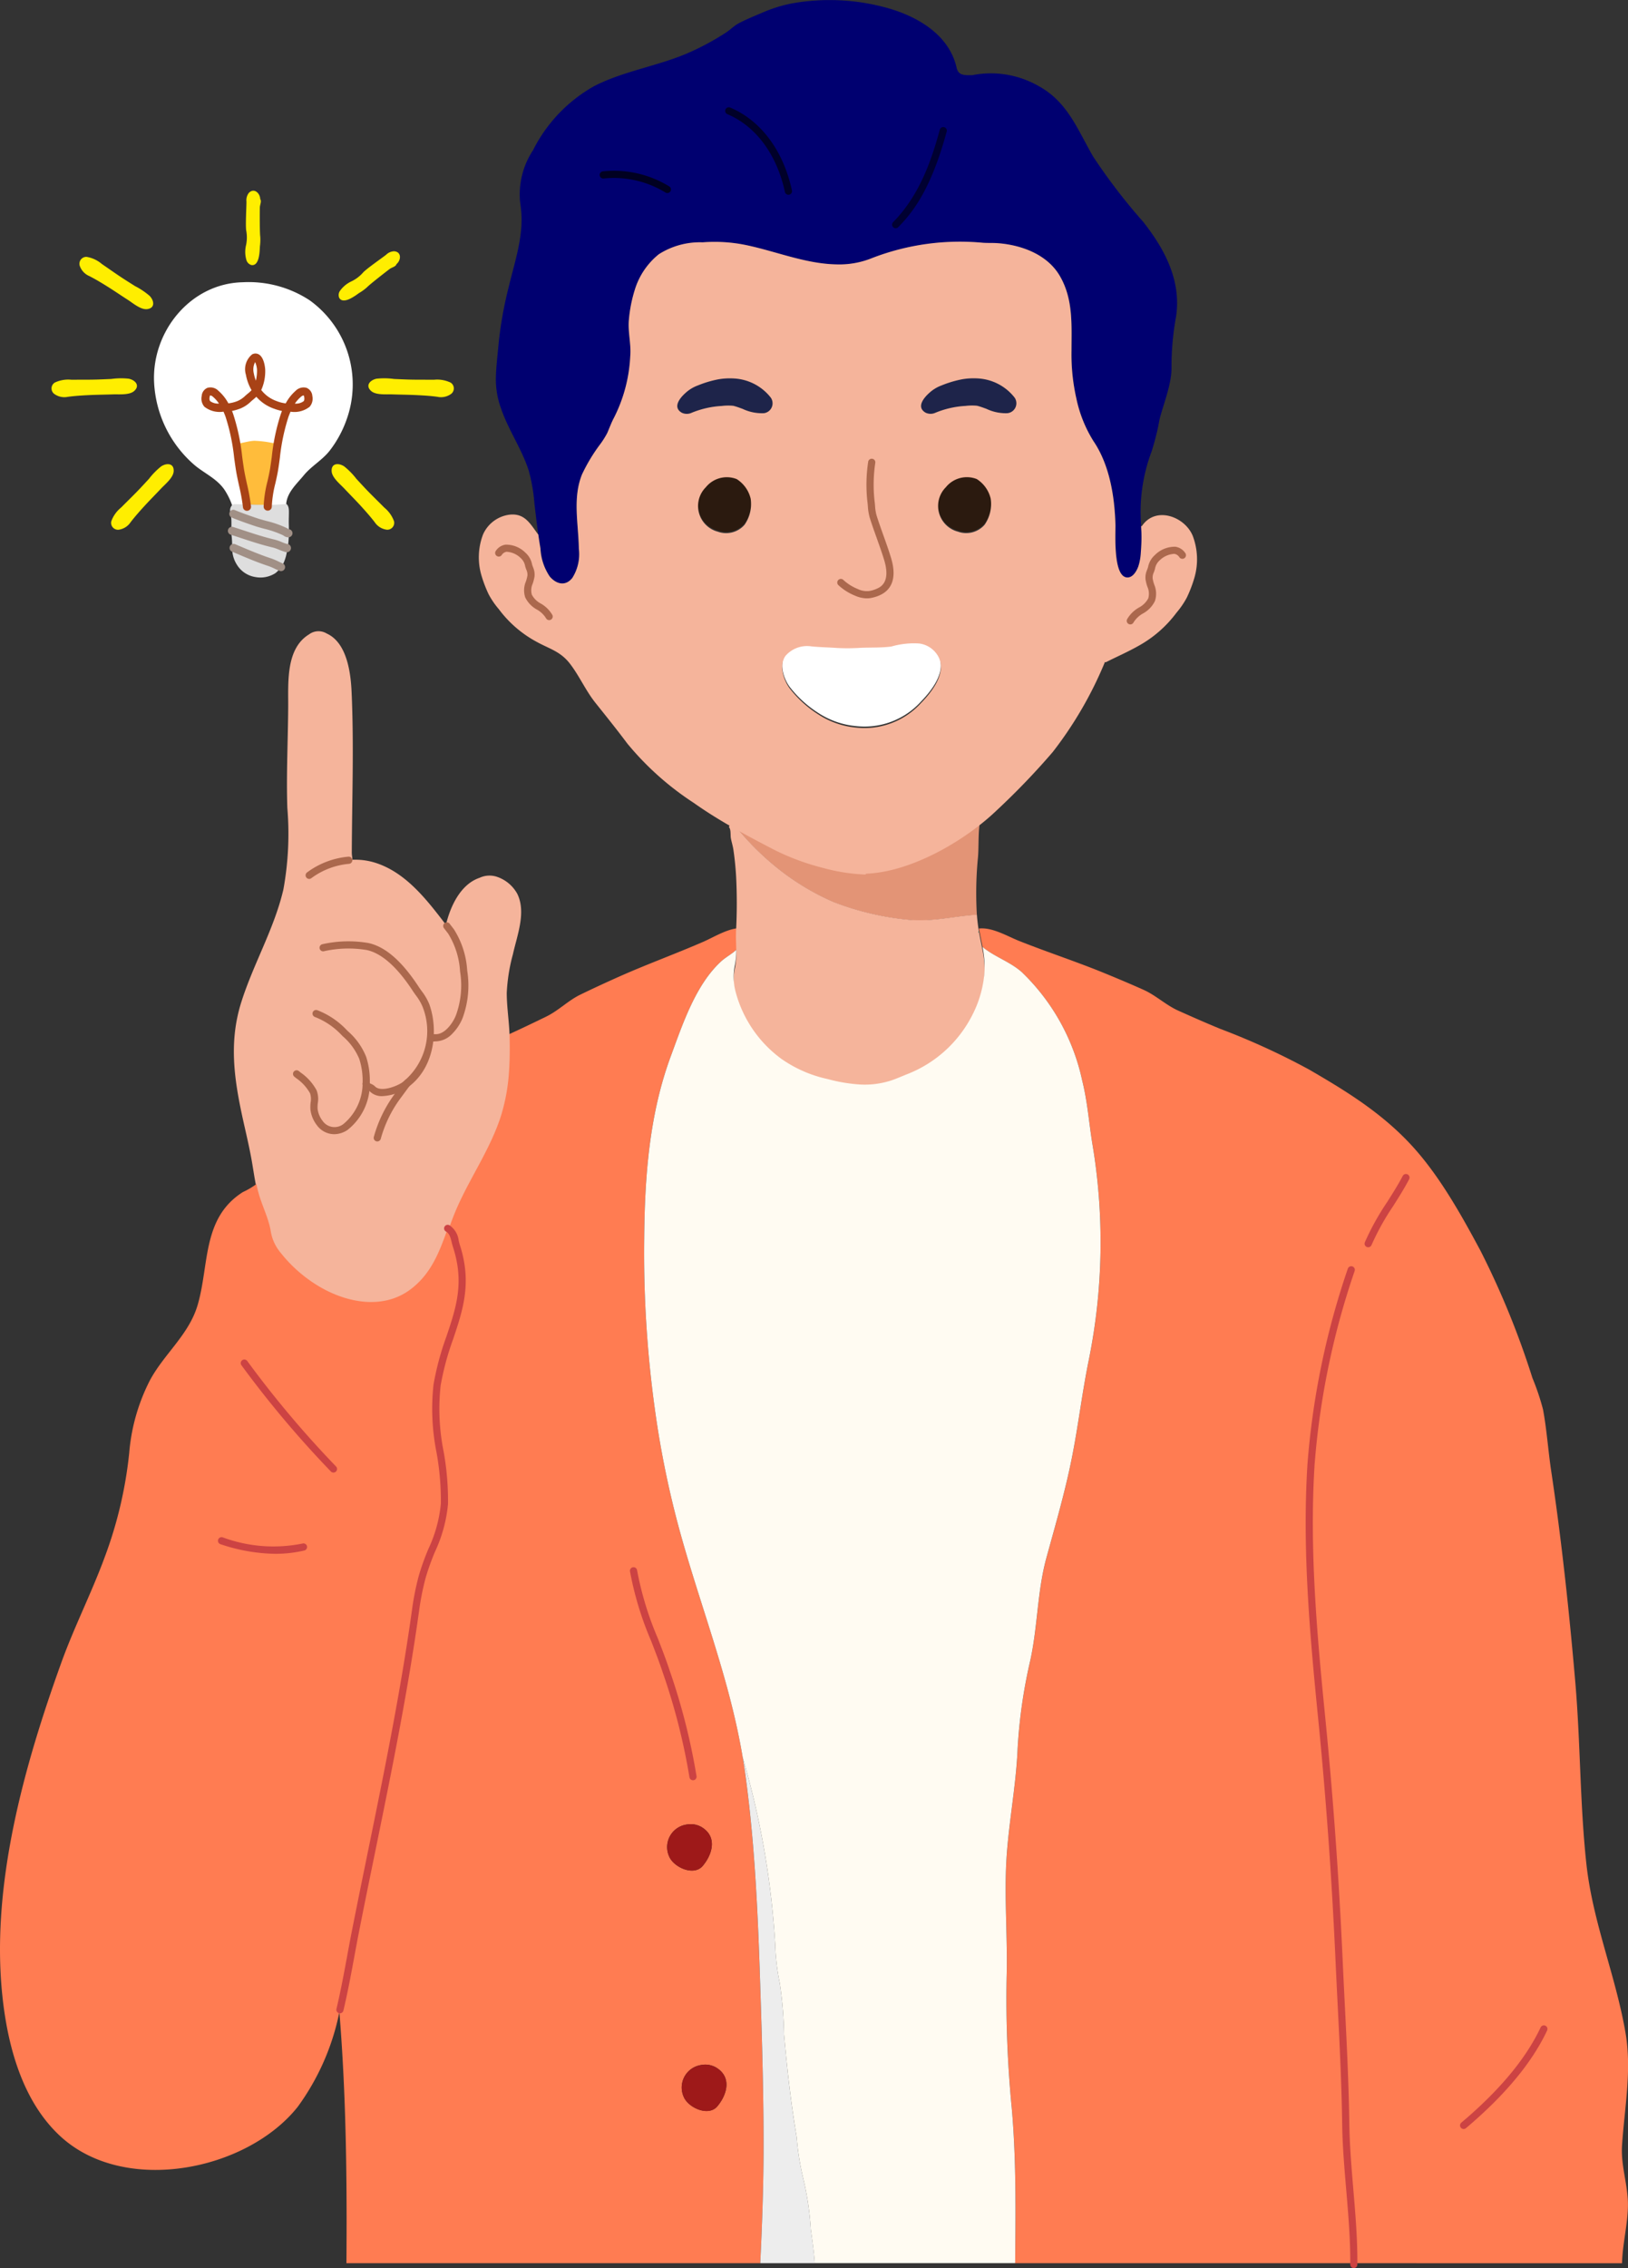 <svg id="그룹_157" data-name="그룹 157" xmlns="http://www.w3.org/2000/svg" width="165.225" height="230" viewBox="0 0 165.225 230">
  <rect x="0" y="0" width="165.225" height="230" fill="#333333" stroke="none"/>
  <g id="그룹_156" data-name="그룹 156" transform="translate(0 0)">
    <g id="Layer_3" data-name="Layer 3">
      <path id="패스_44" data-name="패스 44" d="M647.206,940.894c-.082-2.584-.167-5.17-.283-7.754-.235-5.227-.6-10.453-1.334-15.637-1.229-8.677-4.462-16.4-6.723-24.776a96.643,96.643,0,0,1-2.137-10.087,115.641,115.641,0,0,1-1.348-19.1c.054-6.271.508-12.6,2.71-18.529,1.2-3.222,2.523-7.262,5.142-9.627.415-.374,1.15-.786,1.492-1.136,0,0,0-.006,0-.009.13-.1.256-.2.376-.31.09-.58.2-1.157.285-1.744.007-.044.013-.09.019-.133-1.353-.109-2.847.869-4.037,1.386-2.836,1.234-5.747,2.287-8.573,3.548-1.3.58-2.621,1.189-3.891,1.806-1.24.6-2.214,1.619-3.46,2.225-1.393.678-2.788,1.349-4.2,1.983-1.07.48-2.145.954-3.211,1.444a29.7,29.7,0,0,0,2.952,5.868c-.038.132-.076.265-.117.4-1.051,3.342-3.1,6.228-4.5,9.417-.343.783-.631,1.581-.915,2.374h0c.641.349.667,1.13.885,1.8,1.806,5.595-1.155,8.827-1.968,14.061-.653,4.192.915,7.982.742,12.074-.112,2.641-1.578,4.9-2.257,7.4a27.483,27.483,0,0,0-.676,3.4c-1.517,10.924-3.974,21.79-6.113,32.627-.512,2.6-.956,5.4-1.626,8.142l.006,0c.689,8.382.778,16.955.714,25.426h42c.184-3.786.323-7.575.334-11.365C647.508,950.969,647.368,945.977,647.206,940.894Zm-9.275-14.667a2.309,2.309,0,0,1,1.767-3.275,2.194,2.194,0,0,1,1.781.448c1.3,1.013.752,2.67-.155,3.745S638.41,927.3,637.931,926.227Zm4.873,25.3c-.9,1.066-2.914.152-3.393-.918a2.308,2.308,0,0,1,1.765-3.275,2.193,2.193,0,0,1,1.781.448C644.256,948.8,643.71,950.455,642.8,951.53Z" transform="translate(-570.001 -737.93)" fill="#ff7c52"/>
      <path id="패스_45" data-name="패스 45" d="M635.508,399.178a.7.7,0,0,1,.077,1.123,1.732,1.732,0,0,1-1.4.32c-.7-.1-1.426-.141-2.125-.176-.826-.041-1.655-.046-2.483-.074-.6-.021-1.66.092-2.143-.348-.613-.56-.089-1.107.557-1.241a7.366,7.366,0,0,1,1.783.028c.425.017.859.038,1.289.053.918.031,1.838.016,2.756.025A3.169,3.169,0,0,1,635.508,399.178Z" transform="translate(-589.773 -360.378)" fill="#fe0"/>
      <path id="패스_46" data-name="패스 46" d="M609.512,299.626c.782.049.724.908.248,1.3-.066.261-.476.333-.686.491-.315.235-2.036,1.568-2.3,1.854a4.936,4.936,0,0,1-.813.59c-.374.268-1.618,1.215-2.017.48a.745.745,0,0,1,.08-.7,2.96,2.96,0,0,1,1.176-.97,3.713,3.713,0,0,0,1.15-.867c.274-.342,2.023-1.555,2.357-1.824A1.216,1.216,0,0,1,609.512,299.626Z" transform="translate(-569.52 -274.145)" fill="#fe0"/>
      <path id="패스_47" data-name="패스 47" d="M604.781,472.5a.7.7,0,0,1-.736.852,1.732,1.732,0,0,1-1.224-.759c-.429-.558-.911-1.1-1.384-1.621-.558-.611-1.145-1.2-1.711-1.8-.412-.439-1.245-1.1-1.278-1.755-.043-.829.716-.849,1.268-.49a7.327,7.327,0,0,1,1.248,1.273c.291.314.585.632.879.946.63.668,1.294,1.3,1.941,1.957A3.191,3.191,0,0,1,604.781,472.5Z" transform="translate(-564.79 -419.636)" fill="#fe0"/>
      <path id="패스_48" data-name="패스 48" d="M566.386,406.31c.19,1.2-1.187,1.154-2.059,1.1a4.366,4.366,0,0,1,1.033-1.379C565.789,405.663,566.281,405.646,566.386,406.31Z" transform="translate(-535.103 -366.51)" fill="#ffbc3b"/>
      <path id="패스_51" data-name="패스 51" d="M518.021,417.032H518c-.1-1.424-.545-2.8-.762-4.217a27.835,27.835,0,0,0-1.054-5.362,7.936,7.936,0,0,0-.342-.8l.291-.016a3.792,3.792,0,0,0,1.015-.255,2.894,2.894,0,0,0,.941-.626,4.293,4.293,0,0,0,.782-.751l.064-.1a3.829,3.829,0,0,0,1.9,1.478,3.762,3.762,0,0,0,1.015.255l.289.016a7.6,7.6,0,0,0-.34.8,187.264,187.264,0,0,0-1.721,9.252c0,.12.018.241.02.361C519.405,417.071,518.706,417.052,518.021,417.032Z" transform="translate(-492.918 -365.846)" fill="#ffbc3b"/>
      <path id="패스_53" data-name="패스 53" d="M535.367,380.569a3.985,3.985,0,0,1-.475,2.105,4.292,4.292,0,0,1-.667-1.646c-.087-.476-.087-1.352.419-1.631S535.362,380.3,535.367,380.569Z" transform="translate(-508.873 -343.52)" fill="#ffbc3b"/>
      <path id="패스_54" data-name="패스 54" d="M532.482,253.226c.164.212-.031.58-.038.843-.008.394-.02,2.57.041,2.956a4.921,4.921,0,0,1-.036,1.005c-.02.46-.039,2.022-.865,1.884a.741.741,0,0,1-.5-.494,2.939,2.939,0,0,1-.039-1.524,3.755,3.755,0,0,0,.024-1.439c-.1-.427.023-2.554.017-2.981a1.218,1.218,0,0,1,.223-.854C531.83,252.037,532.469,252.612,532.482,253.226Z" transform="translate(-506.073 -233.037)" fill="#fe0"/>
      <path id="패스_55" data-name="패스 55" d="M532.475,498.253c-.005.018,0,.028-.015.046,0-.015,0-.031,0-.046Z" transform="translate(-507.372 -447.09)" fill="#8cc295"/>
      <path id="패스_58" data-name="패스 58" d="M500.9,406.034a4.367,4.367,0,0,1,1.033,1.379c-.872.051-2.25.092-2.059-1.1C499.98,405.646,500.471,405.663,500.9,406.034Z" transform="translate(-479.006 -366.51)" fill="#ffbc3b"/>
      <path id="패스_59" data-name="패스 59" d="M431.234,466.93c.553-.36,1.31-.34,1.269.49-.033.654-.865,1.317-1.278,1.755-.568.6-1.153,1.189-1.713,1.8-.471.517-.956,1.063-1.384,1.621a1.732,1.732,0,0,1-1.222.759.7.7,0,0,1-.737-.852,3.2,3.2,0,0,1,1-1.4c.647-.654,1.31-1.289,1.941-1.957.294-.314.588-.632.879-.946A7.31,7.31,0,0,1,431.234,466.93Z" transform="translate(-414.876 -419.636)" fill="#fe0"/>
      <path id="패스_60" data-name="패스 60" d="M408.525,307.969c.455.478.572,1.227-.25,1.337-.649.085-1.453-.611-1.959-.936-.7-.448-1.379-.916-2.082-1.355-.594-.371-1.218-.747-1.846-1.066a1.74,1.74,0,0,1-.97-1.064.7.7,0,0,1,.7-.879,3.183,3.183,0,0,1,1.555.726c.76.517,1.506,1.053,2.279,1.55.361.233.729.463,1.089.691A7.417,7.417,0,0,1,408.525,307.969Z" transform="translate(-393.333 -277.958)" fill="#fe0"/>
      <path id="패스_61" data-name="패스 61" d="M387.424,398.782c.647.135,1.171.682.557,1.241-.483.44-1.54.327-2.141.348-.828.028-1.657.033-2.485.074-.7.035-1.426.081-2.123.176a1.736,1.736,0,0,1-1.4-.32.7.7,0,0,1,.077-1.123,3.175,3.175,0,0,1,1.693-.291c.918-.008,1.838.007,2.756-.025.43-.015.862-.036,1.289-.053A7.353,7.353,0,0,1,387.424,398.782Z" transform="translate(-374.356 -360.378)" fill="#fe0"/>
      <path id="패스_62" data-name="패스 62" d="M928.23,753.063l0-.085c3.793-.125,8.223-2.331,11.483-4.869l.069.086c-.139,1.1-.073,2.3-.155,3.285a37.113,37.113,0,0,0-.115,5.866c-2.253.136-4.432.714-6.764.527a28.481,28.481,0,0,1-7.818-1.829,25.188,25.188,0,0,1-5.872-3.593,27.33,27.33,0,0,1-3.289-3.183c-.19-.2-.39-.466-.6-.736,1.238.695,2.5,1.355,3.781,2.026a24.463,24.463,0,0,0,4.97,1.837A18.793,18.793,0,0,0,928.23,753.063Z" transform="translate(-840.37 -664.573)" fill="#e39476"/>
      <path id="패스_63" data-name="패스 63" d="M864.476,1532.208c1.3,1.013.752,2.67-.155,3.745s-2.914.152-3.393-.918a2.309,2.309,0,0,1,1.767-3.275A2.194,2.194,0,0,1,864.476,1532.208Z" transform="translate(-792.999 -1346.738)" fill="#9e1919"/>
      <path id="패스_64" data-name="패스 64" d="M1142.2,967.6h-34.368c.048-5.266.117-10.57-.352-15.791a113.714,113.714,0,0,1-.513-13.208c.1-3.622-.19-7.294-.067-10.943.136-4.081,1.013-8.139,1.181-12.238a52.558,52.558,0,0,1,1.3-9c.742-3.428.7-6.96,1.632-10.379.948-3.453,1.952-6.885,2.637-10.421.624-3.216,1.007-6.46,1.666-9.661a60.17,60.17,0,0,0,.346-21.9c-.344-2.133-.493-4.254-1.022-6.363a21.482,21.482,0,0,0-6.138-11.014c-1.191-1.06-2.822-1.572-3.986-2.558-.108-.577-.235-1.15-.34-1.734-.009-.044-.016-.089-.023-.133,1.349-.152,2.873.778,4.079,1.257,2.873,1.143,5.817,2.1,8.681,3.275,1.318.539,2.657,1.105,3.946,1.682,1.259.563,2.264,1.548,3.529,2.114,1.413.633,2.829,1.26,4.265,1.848a72.61,72.61,0,0,1,9,4.12c3.8,2.2,7.364,4.4,10.386,7.668,2.824,3.051,5.071,7.078,7.023,10.724a84.951,84.951,0,0,1,5.259,12.877,24.71,24.71,0,0,1,1.077,3.194c.384,2.047.523,4.183.832,6.253q.526,3.51.959,7.036c.591,4.777,1.072,9.567,1.486,14.362.528,6.114.463,12.267,1.118,18.371.641,5.98,2.974,11.346,3.981,17.213.653,3.806-.108,7.624-.356,11.429-.134,2.05.621,4.031.6,6.071-.023,1.964-.55,3.883-.6,5.855Z" transform="translate(-1004.8 -738.095)" fill="#ff7c52"/>
      <path id="패스_65" data-name="패스 65" d="M524.357,654.25c-.206-.971-.331-1.949-.514-2.937-.193-1.044-.428-2.081-.663-3.116-.982-4.325-1.723-8.358-.359-12.692,1.225-3.891,3.349-7.459,4.279-11.449a31.528,31.528,0,0,0,.4-8.274c-.111-3.418.067-6.847.088-10.265.015-2.393-.266-5.871,2.107-7.323a1.608,1.608,0,0,1,1.8-.095c2.051.927,2.437,3.96,2.526,5.9.248,5.44.044,10.859.022,16.3,0,.295.054.477.066.746a6.743,6.743,0,0,1,2.212.27c3.173.956,5.329,3.775,7.277,6.322.442-1.86,1.475-4.111,3.419-4.766a2.387,2.387,0,0,1,1.685-.123,3.694,3.694,0,0,1,2.14,1.758c.92,1.88-.031,4.224-.445,6.114a17.9,17.9,0,0,0-.628,3.946c.006,1.482.253,2.949.289,4.43.029,1.2.023,2.416-.067,3.622a19.138,19.138,0,0,1-.787,4.329c-1.051,3.342-3.1,6.228-4.5,9.417-.343.783-.631,1.581-.915,2.374-.826,2.3-1.632,4.538-3.732,6.147-2.765,2.121-6.465,1.425-9.274-.224a14.256,14.256,0,0,1-3.99-3.486,4.5,4.5,0,0,1-.994-2.27c-.229-1.229-.825-2.406-1.175-3.6C524.518,654.955,524.431,654.6,524.357,654.25Z" transform="translate(-498.339 -533.857)" fill="#f5b49b"/>
      <path id="패스_66" data-name="패스 66" d="M966.422,606.957c.651,1.6-.764,3.406-1.822,4.5a7.744,7.744,0,0,1-6.609,2.523,8.387,8.387,0,0,1-3.806-1.312,11.4,11.4,0,0,1-2.945-2.67c-.619-.838-1.108-2.362-.413-3.3a2.9,2.9,0,0,1,2.6-.953c.853.088,1.729.1,2.584.162a20.528,20.528,0,0,0,2.4-.012c1.047-.048,2.1,0,3.142-.131a8.245,8.245,0,0,1,2.848-.308A2.589,2.589,0,0,1,966.422,606.957Z" transform="translate(-871.099 -540.345)" fill="#fff"/>
      <path id="패스_67" data-name="패스 67" d="M731.056,157.7c-.147-1.035-.264-2.073-.387-3.1a18.061,18.061,0,0,0-.578-3.375c-.7-2.2-2.06-4.111-2.807-6.291a8.658,8.658,0,0,1-.536-3.043c.018-1.181.174-2.355.276-3.532a39.659,39.659,0,0,1,1.041-5.825c.606-2.526,1.516-5.136,1.242-7.76-.032-.3-.072-.606-.109-.91a8.14,8.14,0,0,1,1.323-5.148,15.344,15.344,0,0,1,6.152-6.469c2.936-1.54,6.522-2.06,9.589-3.391a26.563,26.563,0,0,0,3.794-2.038c.495-.32.872-.731,1.393-1,.786-.407,1.618-.739,2.425-1.085a14.078,14.078,0,0,1,3.037-.924,21.809,21.809,0,0,1,9.677.515c3.027.869,6.17,2.721,6.919,6.015.193.847.826.767,1.6.767a9.753,9.753,0,0,1,6.735,1.11c2.943,1.612,3.938,4.411,5.522,7.141a59.623,59.623,0,0,0,5.1,6.644c2.191,2.791,3.86,5.944,3.317,9.6a27.8,27.8,0,0,0-.461,5.012c.053,1.739-.777,3.708-1.21,5.376a25.066,25.066,0,0,1-.807,3.268,17.414,17.414,0,0,0-1.061,7.589c.007.188.016.377.028.567a17.067,17.067,0,0,1-.058,2.077,5.328,5.328,0,0,1-.255,1.447c-.147.407-.489,1.034-.985,1.108-1.622.239-1.311-4.472-1.336-5.339-.082-2.863-.589-6.065-2.237-8.488a13.264,13.264,0,0,1-1.732-4.327,20.262,20.262,0,0,1-.491-4.852c0-2.6.191-5.225-1.2-7.589-1.273-2.161-3.888-3.116-6.275-3.294-.573-.044-.936-.007-1.5-.041a24.747,24.747,0,0,0-11.252,1.542,8.852,8.852,0,0,1-3.594.647c-3.146-.057-6.123-1.314-9.17-1.953a15.771,15.771,0,0,0-4.44-.286,7.763,7.763,0,0,0-4.452,1.21,7.4,7.4,0,0,0-2.437,3.609,14.189,14.189,0,0,0-.594,2.989c-.127,1.269.24,2.476.134,3.733a15.391,15.391,0,0,1-1.645,6.236c-.275.507-.463,1.048-.695,1.574a8.788,8.788,0,0,1-.81,1.256,17.571,17.571,0,0,0-1.74,2.916c-.981,2.4-.362,5.038-.327,7.541a4.5,4.5,0,0,1-.667,2.977c-.7.867-1.624.628-2.286-.152a5.538,5.538,0,0,1-.943-2.846C731.192,158.633,731.121,158.167,731.056,157.7Z" transform="translate(-676.424 -103.484)" fill="#000070"/>
      <path id="패스_68" data-name="패스 68" d="M1103.609,832.359c.008.044.015.089.023.133-.045-.028-.089-.022-.1-.123C1103.555,832.365,1103.583,832.362,1103.609,832.359Z" transform="translate(-1004.262 -737.895)" fill="#8cc295"/>
      <path id="패스_69" data-name="패스 69" d="M1077.651,477.938a3.662,3.662,0,0,1-.622,2.646,2.484,2.484,0,0,1-2.71.7,2.693,2.693,0,0,1-1.218-4.511,2.741,2.741,0,0,1,3.132-.825A3.234,3.234,0,0,1,1077.651,477.938Z" transform="translate(-977.105 -427.481)" fill="#2b1a0f"/>
      <path id="패스_70" data-name="패스 70" d="M875.871,1719.927c1.3,1.013.752,2.67-.153,3.745s-2.914.152-3.393-.919a2.308,2.308,0,0,1,1.765-3.275A2.193,2.193,0,0,1,875.871,1719.927Z" transform="translate(-802.915 -1510.072)" fill="#9e1919"/>
      <path id="패스_71" data-name="패스 71" d="M385.684,1038.2c1.806,5.594-1.155,8.827-1.968,14.061-.653,4.192.915,7.982.742,12.074-.112,2.641-1.578,4.9-2.257,7.4a27.484,27.484,0,0,0-.676,3.4c-1.517,10.924-3.974,21.79-6.113,32.627-.512,2.6-.956,5.4-1.626,8.142a24.473,24.473,0,0,1-4.225,9.579c-5.144,6.466-17.511,8.976-24.042,3.018-3.9-3.558-5.4-9.22-5.929-14.289-1.18-11.238,2.2-23.274,5.967-33.733,1.317-3.659,3.094-7.132,4.434-10.782a42.492,42.492,0,0,0,2.472-10.515,19.588,19.588,0,0,1,2.108-7.389c1.448-2.687,3.952-4.618,4.837-7.623,1.2-4.087.429-8.823,4.595-11.459a7.546,7.546,0,0,0,1.367-.807c.074.353.161.705.263,1.055.35,1.2.946,2.375,1.175,3.6a4.5,4.5,0,0,0,.994,2.271,14.257,14.257,0,0,0,3.99,3.486c2.809,1.648,6.509,2.345,9.274.224,2.1-1.609,2.905-3.849,3.732-6.147h0C385.44,1036.746,385.466,1037.527,385.684,1038.2Z" transform="translate(-339.35 -911.828)" fill="#ff7c52"/>
      <path id="패스_72" data-name="패스 72" d="M909.5,759.57c0-.092,0-.183.007-.273a52.983,52.983,0,0,0,.007-5.513c-.054-.918-.143-1.834-.279-2.742-.058-.385-.183-.769-.251-1.136-.063-.343.032-.872-.206-1.155l.169-.294q.328.19.661.378c.212.27.412.536.6.736a27.317,27.317,0,0,0,3.289,3.183,25.181,25.181,0,0,0,5.872,3.593,28.481,28.481,0,0,0,7.818,1.829c2.332.187,4.511-.391,6.764-.527q.035.5.1,1c.029.238.066.471.107.705-.026,0-.054.006-.08.01.015.1.058.095.1.123.105.584.232,1.158.34,1.734a10.152,10.152,0,0,1,.21,2.411,11.227,11.227,0,0,1-1.186,4.393,12.5,12.5,0,0,1-6.535,6.053c-.558.218-1.11.467-1.675.664a8.684,8.684,0,0,1-3.241.436,16.4,16.4,0,0,1-3.275-.55,12.921,12.921,0,0,1-4.67-2.024,12.309,12.309,0,0,1-4.654-6.72,5.923,5.923,0,0,1-.085-2.9,7.429,7.429,0,0,0,.123-1.467C909.529,760.869,909.484,760.212,909.5,759.57Z" transform="translate(-834.806 -664.893)" fill="#f5b49b"/>
      <path id="패스_73" data-name="패스 73" d="M1068.444,400.741a1.01,1.01,0,0,1-.751,1.584,4.545,4.545,0,0,1-2.115-.442c-.307-.108-.637-.235-.948-.311a5.351,5.351,0,0,0-1.153.015,9.386,9.386,0,0,0-3.155.729,1.173,1.173,0,0,1-.914-.041c-.958-.552-.209-1.488.368-2a3.763,3.763,0,0,1,1.267-.771,10.9,10.9,0,0,1,2.078-.619,6.905,6.905,0,0,1,1.8-.069A5.081,5.081,0,0,1,1068.444,400.741Z" transform="translate(-965.473 -360.422)" fill="#1e244a"/>
      <path id="패스_74" data-name="패스 74" d="M877.97,400.741a1.01,1.01,0,0,1-.75,1.584,4.54,4.54,0,0,1-2.114-.442c-.307-.108-.637-.235-.948-.311a5.366,5.366,0,0,0-1.155.015,9.393,9.393,0,0,0-3.155.729,1.169,1.169,0,0,1-.913-.041c-.958-.552-.209-1.488.368-2a3.752,3.752,0,0,1,1.267-.771,10.922,10.922,0,0,1,2.076-.619,6.912,6.912,0,0,1,1.8-.069A5.077,5.077,0,0,1,877.97,400.741Z" transform="translate(-799.743 -360.422)" fill="#1e244a"/>
      <path id="패스_75" data-name="패스 75" d="M890.121,477.938a3.664,3.664,0,0,1-.623,2.646,2.484,2.484,0,0,1-2.71.7,2.694,2.694,0,0,1-1.218-4.511,2.741,2.741,0,0,1,3.132-.825A3.236,3.236,0,0,1,890.121,477.938Z" transform="translate(-813.935 -427.481)" fill="#2b1a0f"/>
      <path id="패스_76" data-name="패스 76" d="M739.669,351.94q-.333-.188-.661-.378c-1.267-.727-2.511-1.5-3.73-2.364a29.7,29.7,0,0,1-6.746-6.022c-1.05-1.406-2.136-2.752-3.234-4.127-.977-1.223-1.607-2.681-2.553-3.924-1.006-1.326-2.139-1.536-3.536-2.327a11.654,11.654,0,0,1-3.716-3.246,8.3,8.3,0,0,1-1.028-1.5,12.816,12.816,0,0,1-.74-1.942,6.489,6.489,0,0,1,.169-4.132,3.406,3.406,0,0,1,2.72-2.009c1.551-.155,2.083.968,2.889,2.028.064.467.136.933.217,1.4a5.538,5.538,0,0,0,.943,2.846c.663.78,1.591,1.019,2.286.152a4.5,4.5,0,0,0,.667-2.977c-.035-2.5-.654-5.136.327-7.541a17.564,17.564,0,0,1,1.74-2.916,8.784,8.784,0,0,0,.81-1.256c.232-.526.42-1.067.695-1.574a15.389,15.389,0,0,0,1.645-6.236c.105-1.257-.261-2.464-.134-3.733a14.193,14.193,0,0,1,.594-2.989,7.4,7.4,0,0,1,2.437-3.609,7.763,7.763,0,0,1,4.452-1.21,15.773,15.773,0,0,1,4.44.286c3.047.639,6.024,1.9,9.17,1.953a8.851,8.851,0,0,0,3.594-.647A24.747,24.747,0,0,1,764.64,292.4c.561.034.924,0,1.5.041,2.387.178,5,1.133,6.275,3.294,1.393,2.364,1.2,4.989,1.2,7.589a20.262,20.262,0,0,0,.491,4.852,13.263,13.263,0,0,0,1.732,4.327c1.648,2.424,2.155,5.625,2.237,8.488.025.867-.286,5.579,1.336,5.339.5-.074.838-.7.985-1.108a5.329,5.329,0,0,0,.256-1.447,17.067,17.067,0,0,0,.058-2.077c-.012-.19-.02-.378-.028-.566l.076,0c1.375-2.057,4.339-.993,5.157.974a6.7,6.7,0,0,1,.174,4.265,13.3,13.3,0,0,1-.764,2,8.665,8.665,0,0,1-1.06,1.55,12.036,12.036,0,0,1-3.838,3.349c-1.083.615-2.228,1.11-3.337,1.673l-.079-.035a39.169,39.169,0,0,1-5.3,9.134,73.962,73.962,0,0,1-5.647,5.878,23.546,23.546,0,0,1-1.848,1.593c-3.26,2.537-7.69,4.744-11.483,4.869l0,.085a18.791,18.791,0,0,1-4.31-.667,24.457,24.457,0,0,1-4.97-1.837C742.169,353.295,740.908,352.635,739.669,351.94Zm27.422-42.258a1.01,1.01,0,0,0,.75-1.584,5.08,5.08,0,0,0-3.52-1.927,6.91,6.91,0,0,0-1.8.069,10.9,10.9,0,0,0-2.078.619,3.766,3.766,0,0,0-1.267.771c-.577.514-1.326,1.45-.368,2a1.173,1.173,0,0,0,.914.041,9.385,9.385,0,0,1,3.155-.729,5.354,5.354,0,0,1,1.153-.015c.311.076.641.2.948.311A4.546,4.546,0,0,0,767.091,309.682ZM764.794,321a3.663,3.663,0,0,0,.622-2.646A3.234,3.234,0,0,0,764,316.36a2.741,2.741,0,0,0-3.132.825,2.693,2.693,0,0,0,1.218,4.511A2.484,2.484,0,0,0,764.794,321Zm-6.424,18.047c1.058-1.089,2.473-2.892,1.822-4.5a2.589,2.589,0,0,0-2.018-1.51,8.248,8.248,0,0,0-2.849.308c-1.041.136-2.095.083-3.142.131a20.542,20.542,0,0,1-2.4.012c-.856-.061-1.732-.074-2.584-.162a2.9,2.9,0,0,0-2.6.954c-.695.94-.206,2.464.413,3.3a11.4,11.4,0,0,0,2.945,2.67,8.387,8.387,0,0,0,3.806,1.313A7.745,7.745,0,0,0,758.371,339.042Zm-16.023-29.36a1.01,1.01,0,0,0,.75-1.584,5.078,5.078,0,0,0-3.52-1.927,6.915,6.915,0,0,0-1.8.069,10.924,10.924,0,0,0-2.076.619,3.752,3.752,0,0,0-1.267.771c-.577.514-1.326,1.45-.368,2a1.169,1.169,0,0,0,.913.041,9.394,9.394,0,0,1,3.155-.729,5.368,5.368,0,0,1,1.155-.015c.311.076.641.2.948.311A4.54,4.54,0,0,0,742.347,309.682ZM740.433,321a3.664,3.664,0,0,0,.623-2.646,3.236,3.236,0,0,0-1.419-1.99,2.741,2.741,0,0,0-3.132.825,2.694,2.694,0,0,0,1.217,4.511A2.484,2.484,0,0,0,740.433,321Z" transform="translate(-664.87 -267.78)" fill="#f5b49b"/>
      <g id="그룹_183" data-name="그룹 183">
        <path id="패스_56" data-name="패스 56" d="M467.8,346.4l-.153.077-.038-.115a7.1,7.1,0,0,0-.724-1.48c-.75-1.151-2.005-1.683-3.028-2.522a11.819,11.819,0,0,1-4.155-8.4c-.266-5.174,3.682-10.065,8.988-10.185a11.3,11.3,0,0,1,6.8,1.831,10.516,10.516,0,0,1,3.723,12.16,11.264,11.264,0,0,1-1.659,3.045c-.759.992-1.885,1.595-2.66,2.539-.7.856-1.688,1.718-1.785,2.893l-.013.125-.071.028c-.586.053-1.184.072-1.787.076,0-.12-.02-.242-.02-.361a27.912,27.912,0,0,1,.665-3.89,27.719,27.719,0,0,1,1.056-5.362,7.562,7.562,0,0,1,.34-.8c.872.051,2.25.092,2.059-1.1-.105-.664-.6-.647-1.026-.276a4.368,4.368,0,0,0-1.033,1.379l-.289-.016a3.76,3.76,0,0,1-1.015-.255,3.829,3.829,0,0,1-1.9-1.478,3.986,3.986,0,0,0,.475-2.105c0-.269-.21-1.452-.723-1.171s-.506,1.154-.419,1.631a4.293,4.293,0,0,0,.667,1.646c-.021.034-.043.069-.064.1a4.288,4.288,0,0,1-.782.751,2.893,2.893,0,0,1-.941.626,3.789,3.789,0,0,1-1.015.255l-.291.016a4.367,4.367,0,0,0-1.033-1.379c-.429-.371-.92-.388-1.026.276-.191,1.2,1.187,1.154,2.059,1.1a7.922,7.922,0,0,1,.342.8,27.829,27.829,0,0,1,1.054,5.362c.217,1.416.663,2.793.762,4.217C468.69,346.419,468.242,346.4,467.8,346.4Z" transform="translate(-444.061 -295.152)" fill="#fff"/>
        <path id="패스_77" data-name="패스 77" d="M485.924,355.6A2.52,2.52,0,0,0,484.4,357c-.069.317.028.655-.056.968-.14.523-.706.784-1.111,1.143a2.321,2.321,0,0,0-.611,2.5c.26.681.848,1.24.924,1.964.065.614-.229,1.338.186,1.8.352.388.977.3,1.468.48.632.233,1.01.9,1.623,1.183.889.4,1.9-.138,2.878-.182a10.785,10.785,0,0,1,1.76.205,2.333,2.333,0,0,0,1.7-.32c.516-.392.7-1.074,1.089-1.6a7.813,7.813,0,0,1,1.424-1.265,2.409,2.409,0,0,0,1-1.568c.065-.862-.628-1.583-.876-2.411a9.282,9.282,0,0,1-.19-1.684c-.057-.527-.231-1.221-.778-1.428a8.652,8.652,0,0,0-.934-.2c-.978-.25-1.632-1.189-2.563-1.578a3.316,3.316,0,0,0-1.914-.129,11.186,11.186,0,0,1-1.812.518A4.109,4.109,0,0,0,485.924,355.6Z" transform="translate(-463.892 -322.157)" fill="#fff"/>
      </g>
      <path id="패스_78" data-name="패스 78" d="M1124.637,1270.507c-.252,4.712-4.466,8.122-6.555,12.353-1.825,3.7-1.984,7.963-2.107,12.083" transform="translate(-1015.091 -1119.299)" fill="none"/>
      <path id="패스_79" data-name="패스 79" d="M925.78,1522.3a27.348,27.348,0,0,1-.672-4.218c-.588-3.46-.974-6.951-1.283-10.447a39.26,39.26,0,0,0-.43-5.161,22.774,22.774,0,0,1-.461-3.862,85.356,85.356,0,0,0-3.3-19.026c.074.446.145.894.209,1.345.705,4.978,1.07,10,1.306,15.017q.015.31.029.62c.117,2.584.2,5.17.283,7.754.162,5.084.3,10.075.285,15.174-.012,3.79-.15,7.579-.334,11.365h5.534c-.085-1.139-.24-2.279-.4-3.406A29.822,29.822,0,0,0,925.78,1522.3Z" transform="translate(-844.253 -1301.358)" fill="#ededed"/>
      <path id="패스_80" data-name="패스 80" d="M888.1,866.669c-.344-2.133-.493-4.254-1.022-6.363a21.483,21.483,0,0,0-6.138-11.014c-1.191-1.06-2.822-1.573-3.986-2.558a10.155,10.155,0,0,1,.21,2.41,11.23,11.23,0,0,1-1.186,4.393,12.5,12.5,0,0,1-6.535,6.053c-.558.217-1.11.467-1.675.664a8.685,8.685,0,0,1-3.241.436,16.4,16.4,0,0,1-3.275-.55,12.921,12.921,0,0,1-4.67-2.024,12.309,12.309,0,0,1-4.654-6.72,5.921,5.921,0,0,1-.085-2.9,7.426,7.426,0,0,0,.123-1.467c-.342.35-1.078.762-1.492,1.136-2.619,2.365-3.946,6.4-5.142,9.627-2.2,5.928-2.656,12.258-2.71,18.529a115.641,115.641,0,0,0,1.347,19.1,96.658,96.658,0,0,0,2.137,10.087c2.144,7.942,5.159,15.3,6.515,23.431a85.337,85.337,0,0,1,3.3,19.026,22.786,22.786,0,0,0,.461,3.862,39.237,39.237,0,0,1,.43,5.161c.308,3.5.7,6.986,1.283,10.447a27.366,27.366,0,0,0,.672,4.218,29.807,29.807,0,0,1,.765,5.154c.157,1.127.312,2.267.4,3.406H880.27c.048-5.266.117-10.57-.352-15.791a113.726,113.726,0,0,1-.513-13.208c.1-3.622-.19-7.294-.067-10.943.136-4.081,1.013-8.139,1.181-12.238a52.551,52.551,0,0,1,1.3-9c.742-3.428.695-6.96,1.632-10.379.948-3.453,1.952-6.885,2.637-10.421.623-3.216,1.007-6.461,1.666-9.661A60.168,60.168,0,0,0,888.1,866.669Z" transform="translate(-777.242 -750.713)" fill="#fffbf2"/>
    </g>
    <g id="그룹_271" data-name="그룹 271">
      <g id="그룹_185" data-name="그룹 185">
        <path id="패스_49" data-name="패스 49" d="M524.909,507.041c0,.036-.123-.018-.19-.041-.128-.041-.263-.09-.386-.141a5.183,5.183,0,0,0-.808-.283c-1.417-.335-2.828-.842-4.214-1.284h-.04c0-.4.02-.8-.006-1.189-.016-.251-.11-.535-.12-.8l.021,0a21.1,21.1,0,0,0,2.788,1.074,16.227,16.227,0,0,1,2.741.9c.11.056.256.2.366.163h.047a9.86,9.86,0,0,1-.123,1.619Z" transform="translate(-495.79 -451.482)" fill="#dedede"/>
        <path id="패스_50" data-name="패스 50" d="M525.565,520.365c.067.023.19.077.19.041l.077.013c-.023.14-.051.279-.084.417a4.533,4.533,0,0,1-.379,1.209,3.276,3.276,0,0,1-.2.309l-.015-.01c-.374-.151-.757-.368-1.153-.5-1.235-.4-2.481-.946-3.677-1.453l-.13,0a8.773,8.773,0,0,0-.039-1.08,5.116,5.116,0,0,1-.041-.657h.039c1.386.442,2.8.949,4.214,1.284a5.183,5.183,0,0,1,.808.283C525.3,520.275,525.437,520.324,525.565,520.365Z" transform="translate(-496.636 -464.852)" fill="#dedede"/>
        <path id="패스_52" data-name="패스 52" d="M525.7,533.971l.015.01a3.072,3.072,0,0,1-.575.613,2.8,2.8,0,0,1-2.031.407,2.682,2.682,0,0,1-1.887-1.247,3.027,3.027,0,0,1-.434-1.11,4.152,4.152,0,0,1-.048-.623l.13,0c1.2.507,2.442,1.049,3.677,1.453C524.94,533.6,525.323,533.82,525.7,533.971Z" transform="translate(-497.176 -476.482)" fill="#dedede"/>
        <path id="패스_57" data-name="패스 57" d="M519.158,498.446l-.021,0a.725.725,0,0,1,.235-.616l.153-.077c.439.008.887.023,1.342.036,0,.015,0,.031,0,.046.018-.018.01-.028.015-.046.685.02,1.384.039,2.081.035.6,0,1.2-.023,1.787-.076l.071-.028c.269.173.282.567.282.852,0,.389-.021.774-.013,1.166.007.281.012.563.01.844h-.047c-.11.038-.256-.107-.366-.163a16.228,16.228,0,0,0-2.741-.9A21.092,21.092,0,0,1,519.158,498.446Z" transform="translate(-495.781 -446.629)" fill="#dedede"/>
      </g>
      <g id="Layer_2" data-name="Layer 2" transform="translate(20.44 10.874)">
        <g id="그룹_133" data-name="그룹 133" transform="translate(70.1 2.046)">
          <path id="패스_81" data-name="패스 81" d="M1036.709,213.173a.365.365,0,0,1-.26-.621c2.656-2.691,3.879-6.23,4.725-9.336a.365.365,0,1,1,.7.192c-1.552,5.7-3.353,8.08-4.91,9.657A.364.364,0,0,1,1036.709,213.173Z" transform="translate(-1036.345 -202.946)" fill="#000031"/>
        </g>
        <g id="그룹_134" data-name="그룹 134" transform="translate(75.964 8.613)">
          <path id="패스_82" data-name="패스 82" d="M1081.851,257.3a.365.365,0,0,1-.121-.71,15.632,15.632,0,0,0,5.175-3,.365.365,0,0,1,.482.549,16.36,16.36,0,0,1-5.416,3.14A.366.366,0,0,1,1081.851,257.3Z" transform="translate(-1081.486 -253.503)" fill="#000070"/>
        </g>
        <g id="그룹_135" data-name="그룹 135" transform="translate(53.149)">
          <path id="패스_83" data-name="패스 83" d="M912.276,196.074a.365.365,0,0,1-.356-.288c-.82-3.8-2.951-6.674-5.846-7.887a.365.365,0,0,1,.282-.673c3.118,1.306,5.406,4.37,6.277,8.406a.365.365,0,0,1-.357.442Z" transform="translate(-905.849 -187.197)" fill="#000029"/>
        </g>
        <g id="그룹_136" data-name="그룹 136" transform="translate(40.412 6.421)">
          <path id="패스_84" data-name="패스 84" d="M814.674,238.908a.363.363,0,0,1-.177-.046,10.027,10.027,0,0,0-6.282-1.43.365.365,0,0,1-.1-.723,10.736,10.736,0,0,1,6.738,1.516.365.365,0,0,1-.178.684Z" transform="translate(-807.799 -236.626)" fill="#000021"/>
        </g>
        <g id="그룹_137" data-name="그룹 137" transform="translate(64.539 35.641)">
          <path id="패스_85" data-name="패스 85" d="M996.535,476.434a3.035,3.035,0,0,1-1.212-.277,5.5,5.5,0,0,1-1.675-1.06.365.365,0,1,1,.508-.524,4.8,4.8,0,0,0,1.459.916,2.1,2.1,0,0,0,1.165.2,3.028,3.028,0,0,0,.8-.248c.346-.16,1.4-.645.706-2.912-.228-.748-.5-1.5-.757-2.227-.238-.664-.483-1.35-.7-2.038a5.266,5.266,0,0,1-.191-1.159c-.016-.179-.03-.348-.054-.521a15.6,15.6,0,0,1,.083-3.987.365.365,0,1,1,.725.086,14.968,14.968,0,0,0-.085,3.8c.027.191.043.378.059.559a4.637,4.637,0,0,0,.16,1c.212.674.455,1.354.69,2.011.263.735.535,1.495.768,2.26.724,2.377-.2,3.371-1.1,3.787a3.77,3.77,0,0,1-.99.307A2.3,2.3,0,0,1,996.535,476.434Z" transform="translate(-993.537 -462.272)" fill="#ab684d"/>
        </g>
        <g id="그룹_138" data-name="그룹 138" transform="translate(29.816 44.347)">
          <path id="패스_86" data-name="패스 86" d="M731.707,537.105a.365.365,0,0,1-.326-.2,2.525,2.525,0,0,0-.927-.876,2.809,2.809,0,0,1-1.177-1.228,2.293,2.293,0,0,1,.071-1.627,3.979,3.979,0,0,0,.153-.6,1.2,1.2,0,0,0-.117-.591c-.039-.106-.079-.216-.112-.338a1.408,1.408,0,0,0-.429-.809,2.211,2.211,0,0,0-1.463-.663.712.712,0,0,0-.49.331.365.365,0,1,1-.6-.421,1.421,1.421,0,0,1,.988-.633,2.781,2.781,0,0,1,2.024.822,2.118,2.118,0,0,1,.67,1.181c.025.093.059.184.094.281a1.851,1.851,0,0,1,.153.947,4.614,4.614,0,0,1-.178.708,1.628,1.628,0,0,0-.091,1.14,2.16,2.16,0,0,0,.907.894,3.157,3.157,0,0,1,1.171,1.153.365.365,0,0,1-.326.529Z" transform="translate(-726.227 -529.439)" fill="#ab684d"/>
        </g>
        <g id="그룹_139" data-name="그룹 139" transform="translate(93.912 44.556)">
          <path id="패스_87" data-name="패스 87" d="M1220.018,538.946a.365.365,0,0,1-.326-.529,3.252,3.252,0,0,1,1.205-1.186,2.24,2.24,0,0,0,.942-.928,1.714,1.714,0,0,0-.093-1.185,4.736,4.736,0,0,1-.184-.729,1.9,1.9,0,0,1,.157-.971c.036-.1.071-.195.1-.291a2.176,2.176,0,0,1,.688-1.213,2.857,2.857,0,0,1,2.081-.846,1.455,1.455,0,0,1,1.012.649.365.365,0,1,1-.6.421.747.747,0,0,0-.514-.347,2.3,2.3,0,0,0-1.52.687,1.464,1.464,0,0,0-.447.841c-.034.125-.075.239-.116.348a1.253,1.253,0,0,0-.121.616,4.154,4.154,0,0,0,.159.618,2.359,2.359,0,0,1,.074,1.672,2.851,2.851,0,0,1-1.21,1.262,2.615,2.615,0,0,0-.961.908A.365.365,0,0,1,1220.018,538.946Z" transform="translate(-1219.654 -531.055)" fill="#ab684d"/>
        </g>
        <g id="그룹_140" data-name="그룹 140" transform="translate(23.012 82.66)">
          <path id="패스_88" data-name="패스 88" d="M674.435,837.234a.579.579,0,0,1-.2-.038.126.126,0,0,0-.043-.01.365.365,0,1,1,.057-.728.812.812,0,0,1,.2.04.369.369,0,0,1,.106-.008c.969.073,1.813-1.136,2.117-1.912a8.8,8.8,0,0,0,.421-4.442,8.181,8.181,0,0,0-1.205-3.838q-.214-.277-.431-.561a.365.365,0,0,1,.58-.444q.216.282.429.558a8.748,8.748,0,0,1,1.351,4.186,9.515,9.515,0,0,1-.465,4.808,4.763,4.763,0,0,1-1.033,1.582,2.389,2.389,0,0,1-1.76.794A.651.651,0,0,1,674.435,837.234Z" transform="translate(-673.853 -825.151)" fill="#ab684d"/>
        </g>
        <g id="그룹_141" data-name="그룹 141" transform="translate(10.579 75.999)">
          <path id="패스_89" data-name="패스 89" d="M578.5,775.933a.365.365,0,0,1-.22-.657,8.278,8.278,0,0,1,4.211-1.6.365.365,0,0,1,.063.727,7.537,7.537,0,0,0-3.835,1.454A.364.364,0,0,1,578.5,775.933Z" transform="translate(-578.138 -773.677)" fill="#ab684d"/>
        </g>
        <g id="그룹_142" data-name="그룹 142" transform="translate(11.989 84.578)">
          <path id="패스_90" data-name="패스 90" d="M595.382,855.689a1.7,1.7,0,0,1-1.291-.488.931.931,0,0,0-.172-.092.8.8,0,0,1-.561-.627.365.365,0,0,1,.72-.11,1.515,1.515,0,0,0,.148.075,1.211,1.211,0,0,1,.4.256c.548.586,2.091.054,2.766-.4a6.627,6.627,0,0,0,2.057-7.686,5.184,5.184,0,0,0-.688-1.164c-.105-.148-.214-.3-.314-.453-1.586-2.417-3.153-3.8-4.658-4.125a11.315,11.315,0,0,0-4.352.124.365.365,0,1,1-.148-.715,12.044,12.044,0,0,1,4.652-.123c1.723.366,3.4,1.818,5.116,4.438.092.141.193.282.3.431a5.711,5.711,0,0,1,.78,1.34c.981,2.729.495,6.65-2.339,8.54A4.908,4.908,0,0,1,595.382,855.689Z" transform="translate(-588.996 -839.986)" fill="#ab684d"/>
        </g>
        <g id="그룹_143" data-name="그룹 143" transform="translate(9.29 91.541)">
          <path id="패스_91" data-name="패스 91" d="M572.4,906.3a2.188,2.188,0,0,1-1.751-.911,3.21,3.21,0,0,1-.658-1.628,4.149,4.149,0,0,1,.024-.682,1.871,1.871,0,0,0-.057-.923,4.582,4.582,0,0,0-1.413-1.54l-.191-.155a.365.365,0,0,1,.462-.565l.188.153a5.2,5.2,0,0,1,1.617,1.8,2.46,2.46,0,0,1,.121,1.3,3.591,3.591,0,0,0-.023.563,2.491,2.491,0,0,0,.51,1.238,1.471,1.471,0,0,0,2.123.311,5.4,5.4,0,0,0,1.939-4.213,7.153,7.153,0,0,0-.34-2.381,6.159,6.159,0,0,0-1.676-2.3l-.166-.169a7.371,7.371,0,0,0-2.668-1.788.365.365,0,1,1,.256-.684,8.091,8.091,0,0,1,2.933,1.96l.165.167a6.787,6.787,0,0,1,1.855,2.6,7.878,7.878,0,0,1,.372,2.625,5.951,5.951,0,0,1-2.264,4.791A2.447,2.447,0,0,1,572.4,906.3Z" transform="translate(-568.219 -893.698)" fill="#ab684d"/>
        </g>
        <g id="그룹_144" data-name="그룹 144" transform="translate(17.49 98.545)">
          <path id="패스_92" data-name="패스 92" d="M631.7,954.036a.365.365,0,0,1-.349-.471,13.2,13.2,0,0,1,2.059-4.267c.159-.212.3-.408.444-.6.207-.282.4-.548.635-.852a.365.365,0,1,1,.58.443c-.228.3-.422.562-.626.841-.143.194-.288.392-.448.606a12.514,12.514,0,0,0-1.945,4.041A.365.365,0,0,1,631.7,954.036Z" transform="translate(-631.339 -947.703)" fill="#ab684d"/>
        </g>
        <g id="그룹_145" data-name="그룹 145" transform="translate(13.697 113.329)">
          <path id="패스_93" data-name="패스 93" d="M602.506,1143.655a.365.365,0,0,1-.355-.45c.428-1.795.765-3.62,1.091-5.385.158-.855.307-1.663.466-2.469.529-2.681,1.087-5.41,1.626-8.048,1.643-8.036,3.342-16.347,4.483-24.557a27.476,27.476,0,0,1,.685-3.446,24.882,24.882,0,0,1,.979-2.737,13.833,13.833,0,0,0,1.265-4.578,27.465,27.465,0,0,0-.44-5.209,22.493,22.493,0,0,1-.3-6.906,28.337,28.337,0,0,1,1.3-4.832c.988-2.932,1.841-5.465.68-9.061-.055-.169-.1-.339-.138-.5-.12-.484-.224-.9-.575-1.093a.365.365,0,1,1,.349-.641,2.147,2.147,0,0,1,.934,1.558c.04.16.077.311.124.456,1.236,3.826.3,6.591-.682,9.519a27.751,27.751,0,0,0-1.273,4.711,21.931,21.931,0,0,0,.3,6.686,28.011,28.011,0,0,1,.447,5.348,14.591,14.591,0,0,1-1.317,4.819,24.369,24.369,0,0,0-.952,2.656,26.782,26.782,0,0,0-.667,3.355c-1.144,8.234-2.846,16.556-4.491,24.6-.539,2.637-1.1,5.365-1.625,8.043-.158.8-.307,1.607-.464,2.46-.328,1.774-.667,3.609-1.1,5.422A.365.365,0,0,1,602.506,1143.655Z" transform="translate(-602.141 -1063.693)" fill="#cc4343"/>
        </g>
        <g id="그룹_146" data-name="그룹 146" transform="translate(3.993 126.991)">
          <path id="패스_94" data-name="패스 94" d="M536.851,1178.754a.364.364,0,0,1-.259-.107,104.572,104.572,0,0,1-9.078-10.774.365.365,0,1,1,.581-.442,103.941,103.941,0,0,0,9.014,10.7.365.365,0,0,1-.258.622Z" transform="translate(-527.44 -1167.287)" fill="#cc4343"/>
        </g>
        <g id="그룹_147" data-name="그룹 147" transform="translate(1.682 145.007)">
          <path id="패스_95" data-name="패스 95" d="M515.464,1307.89a18.068,18.068,0,0,1-5.563-.977.365.365,0,1,1,.224-.695,14.823,14.823,0,0,0,8.118.625.365.365,0,0,1,.165.712A12.923,12.923,0,0,1,515.464,1307.89Z" transform="translate(-509.648 -1306.201)" fill="#cc4343"/>
        </g>
        <g id="그룹_148" data-name="그룹 148" transform="translate(112.07 117.526)">
          <path id="패스_96" data-name="패스 96" d="M1364.324,1197.6h0a.365.365,0,0,1-.362-.368c.023-2.508-.2-5.1-.411-7.6-.185-2.174-.376-4.423-.407-6.606-.057-4.022-.26-8.113-.457-12.068-.071-1.425-.144-2.9-.21-4.347-.387-8.578-.973-16.736-1.792-24.941-.862-8.649-1.593-17.109-1.07-25.531a79.87,79.87,0,0,1,4.1-19.885.365.365,0,1,1,.694.227,79.147,79.147,0,0,0-4.069,19.7c-.52,8.368.209,16.8,1.068,25.414.82,8.218,1.407,16.39,1.794,24.981.065,1.447.139,2.92.21,4.344.2,3.962.4,8.059.458,12.094.031,2.158.221,4.393.4,6.555.215,2.521.437,5.127.413,7.669A.365.365,0,0,1,1364.324,1197.6Z" transform="translate(-1359.436 -1095.997)" fill="#cc4343"/>
        </g>
        <g id="그룹_149" data-name="그룹 149" transform="translate(127.738 194.503)">
          <path id="패스_97" data-name="패스 97" d="M1480.416,1699.106a.365.365,0,0,1-.235-.644c3.867-3.259,6.576-6.511,8.052-9.667a.365.365,0,0,1,.661.309c-1.521,3.252-4.295,6.589-8.243,9.916A.364.364,0,0,1,1480.416,1699.106Z" transform="translate(-1480.051 -1688.584)" fill="#cc4343"/>
        </g>
        <g id="그룹_184" data-name="그룹 184">
          <g id="그룹_150" data-name="그룹 150" transform="translate(2.841 44.274)">
            <path id="패스_98" data-name="패스 98" d="M523.81,531.634a.409.409,0,0,1-.153-.03c-.161-.065-.32-.14-.475-.213a5.9,5.9,0,0,0-.652-.276c-1.141-.375-2.285-.86-3.39-1.33l-.319-.136a.411.411,0,0,1,.32-.756l.32.136c1.09.463,2.217.942,3.325,1.305a6.553,6.553,0,0,1,.745.313c.151.071.293.138.433.194a.411.411,0,0,1-.154.792Z" transform="translate(-518.57 -528.862)" fill="#a19086"/>
          </g>
          <g id="그룹_151" data-name="그룹 151" transform="translate(2.67 42.542)">
            <path id="패스_99" data-name="패스 99" d="M523.256,518.073a.8.8,0,0,1-.275-.06l-.034-.012c-.159-.053-.294-.1-.413-.151l-.093-.038a4,4,0,0,0-.654-.226c-1.085-.256-2.169-.613-3.217-.958-.344-.113-.686-.226-1.027-.335a.411.411,0,0,1,.25-.782c.343.11.689.223,1.035.337,1.032.34,2.1.691,3.148.938a4.789,4.789,0,0,1,.777.266l.091.037c.1.042.22.085.362.132l.035.012a.412.412,0,0,1,.412.275.422.422,0,0,1-.1.443A.408.408,0,0,1,523.256,518.073Zm-.379-.3h0Z" transform="translate(-517.257 -515.492)" fill="#a19086"/>
          </g>
          <path id="패스_100" data-name="패스 100" d="M524.355,504.212a.83.83,0,0,1-.455-.175.683.683,0,0,0-.059-.038,9.876,9.876,0,0,0-1.91-.66c-.25-.068-.508-.138-.763-.215-.179-.054-1.84-.617-2.545-.925a.411.411,0,0,1,.328-.753c.664.29,2.287.841,2.454.891.245.074.5.142.741.209a10.656,10.656,0,0,1,2.067.72,1.369,1.369,0,0,1,.146.089l.042.028a.411.411,0,0,1,.125.8A.524.524,0,0,1,524.355,504.212Z" transform="translate(-515.56 -460.595)" fill="#a19086"/>
        </g>
        <g id="그룹_153" data-name="그룹 153" transform="translate(0 24.97)">
          <path id="패스_101" data-name="패스 101" d="M503.424,395.36h0a.411.411,0,0,1-.408-.413,12.114,12.114,0,0,1,.39-2.565c.108-.478.21-.93.28-1.383.055-.362.106-.728.157-1.1a20.966,20.966,0,0,1,.919-4.344q.056-.154.115-.3a5.545,5.545,0,0,1-.83-.241,4.208,4.208,0,0,1-1.772-1.2c-.118.116-.243.22-.36.317-.07.058-.139.115-.2.174a3.3,3.3,0,0,1-1.08.707,5.542,5.542,0,0,1-.83.241q.059.145.115.3a20.969,20.969,0,0,1,.919,4.344c.051.368.1.735.157,1.1.084.553.208,1.116.328,1.66a20.522,20.522,0,0,1,.406,2.242.411.411,0,1,1-.816.086,19.874,19.874,0,0,0-.392-2.152c-.123-.557-.249-1.133-.338-1.712-.056-.366-.107-.736-.159-1.108a20.352,20.352,0,0,0-.876-4.175q-.1-.274-.208-.515a2.5,2.5,0,0,1-1.939-.5,1.253,1.253,0,0,1-.272-1.089.959.959,0,0,1,.588-.829,1.132,1.132,0,0,1,1.113.306,4.552,4.552,0,0,1,1.005,1.266h.029a3.509,3.509,0,0,0,.9-.232,2.56,2.56,0,0,0,.8-.544c.073-.065.149-.129.227-.193a3.537,3.537,0,0,0,.4-.362,4.761,4.761,0,0,1-.575-1.563,1.938,1.938,0,0,1,.626-2.064.682.682,0,0,1,.684,0c.587.339.646,1.514.646,1.526a4.622,4.622,0,0,1-.4,2.083,3.4,3.4,0,0,0,1.555,1.12,3.508,3.508,0,0,0,.9.232h.029a4.551,4.551,0,0,1,1-1.266,1.132,1.132,0,0,1,1.113-.306.959.959,0,0,1,.588.829,1.252,1.252,0,0,1-.273,1.089,2.493,2.493,0,0,1-1.939.5q-.108.242-.208.515a20.355,20.355,0,0,0-.876,4.175c-.052.372-.1.743-.159,1.108-.074.482-.184.969-.29,1.44a11.523,11.523,0,0,0-.37,2.39A.41.41,0,0,1,503.424,395.36Zm3.647-11.69a.625.625,0,0,0-.286.161,3.483,3.483,0,0,0-.6.676,1.341,1.341,0,0,0,.881-.236c.029-.031.115-.127.07-.408a.36.36,0,0,0-.067-.192Zm-9.481,0a.54.54,0,0,0-.058.187c-.045.282.042.377.07.408a1.341,1.341,0,0,0,.881.236,3.484,3.484,0,0,0-.6-.676A.524.524,0,0,0,497.59,383.675Zm4.564-3.378a1.612,1.612,0,0,0-.139,1.134,4.064,4.064,0,0,0,.213.754,4.408,4.408,0,0,0,.114-1.13A2.268,2.268,0,0,0,502.154,380.3Z" transform="translate(-496.699 -379.422)" fill="#a84216"/>
        </g>
        <g id="그룹_154" data-name="그룹 154" transform="translate(43.491 148.046)">
          <path id="패스_102" data-name="패스 102" d="M837.9,1351.542a.365.365,0,0,1-.361-.312,63.77,63.77,0,0,0-2.7-10.588c-.352-1.068-.777-2.167-1.189-3.229a33,33,0,0,1-2.147-7.066.365.365,0,0,1,.723-.1,32.483,32.483,0,0,0,2.106,6.906c.415,1.071.843,2.179,1.2,3.264a64.451,64.451,0,0,1,2.726,10.71.365.365,0,0,1-.308.414A.4.4,0,0,1,837.9,1351.542Z" transform="translate(-831.499 -1329.93)" fill="#cc4343"/>
        </g>
        <g id="그룹_155" data-name="그룹 155" transform="translate(118.049 108.175)">
          <path id="패스_103" data-name="패스 103" d="M1405.833,1029.456a.365.365,0,0,1-.338-.5,26.011,26.011,0,0,1,2.248-4.056c.551-.867,1.12-1.763,1.6-2.676a.365.365,0,0,1,.648.337c-.49.941-1.068,1.85-1.627,2.73a25.474,25.474,0,0,0-2.189,3.941A.365.365,0,0,1,1405.833,1029.456Z" transform="translate(-1405.468 -1022.024)" fill="#cc4343"/>
        </g>
      </g>
    </g>
  </g>
</svg>
